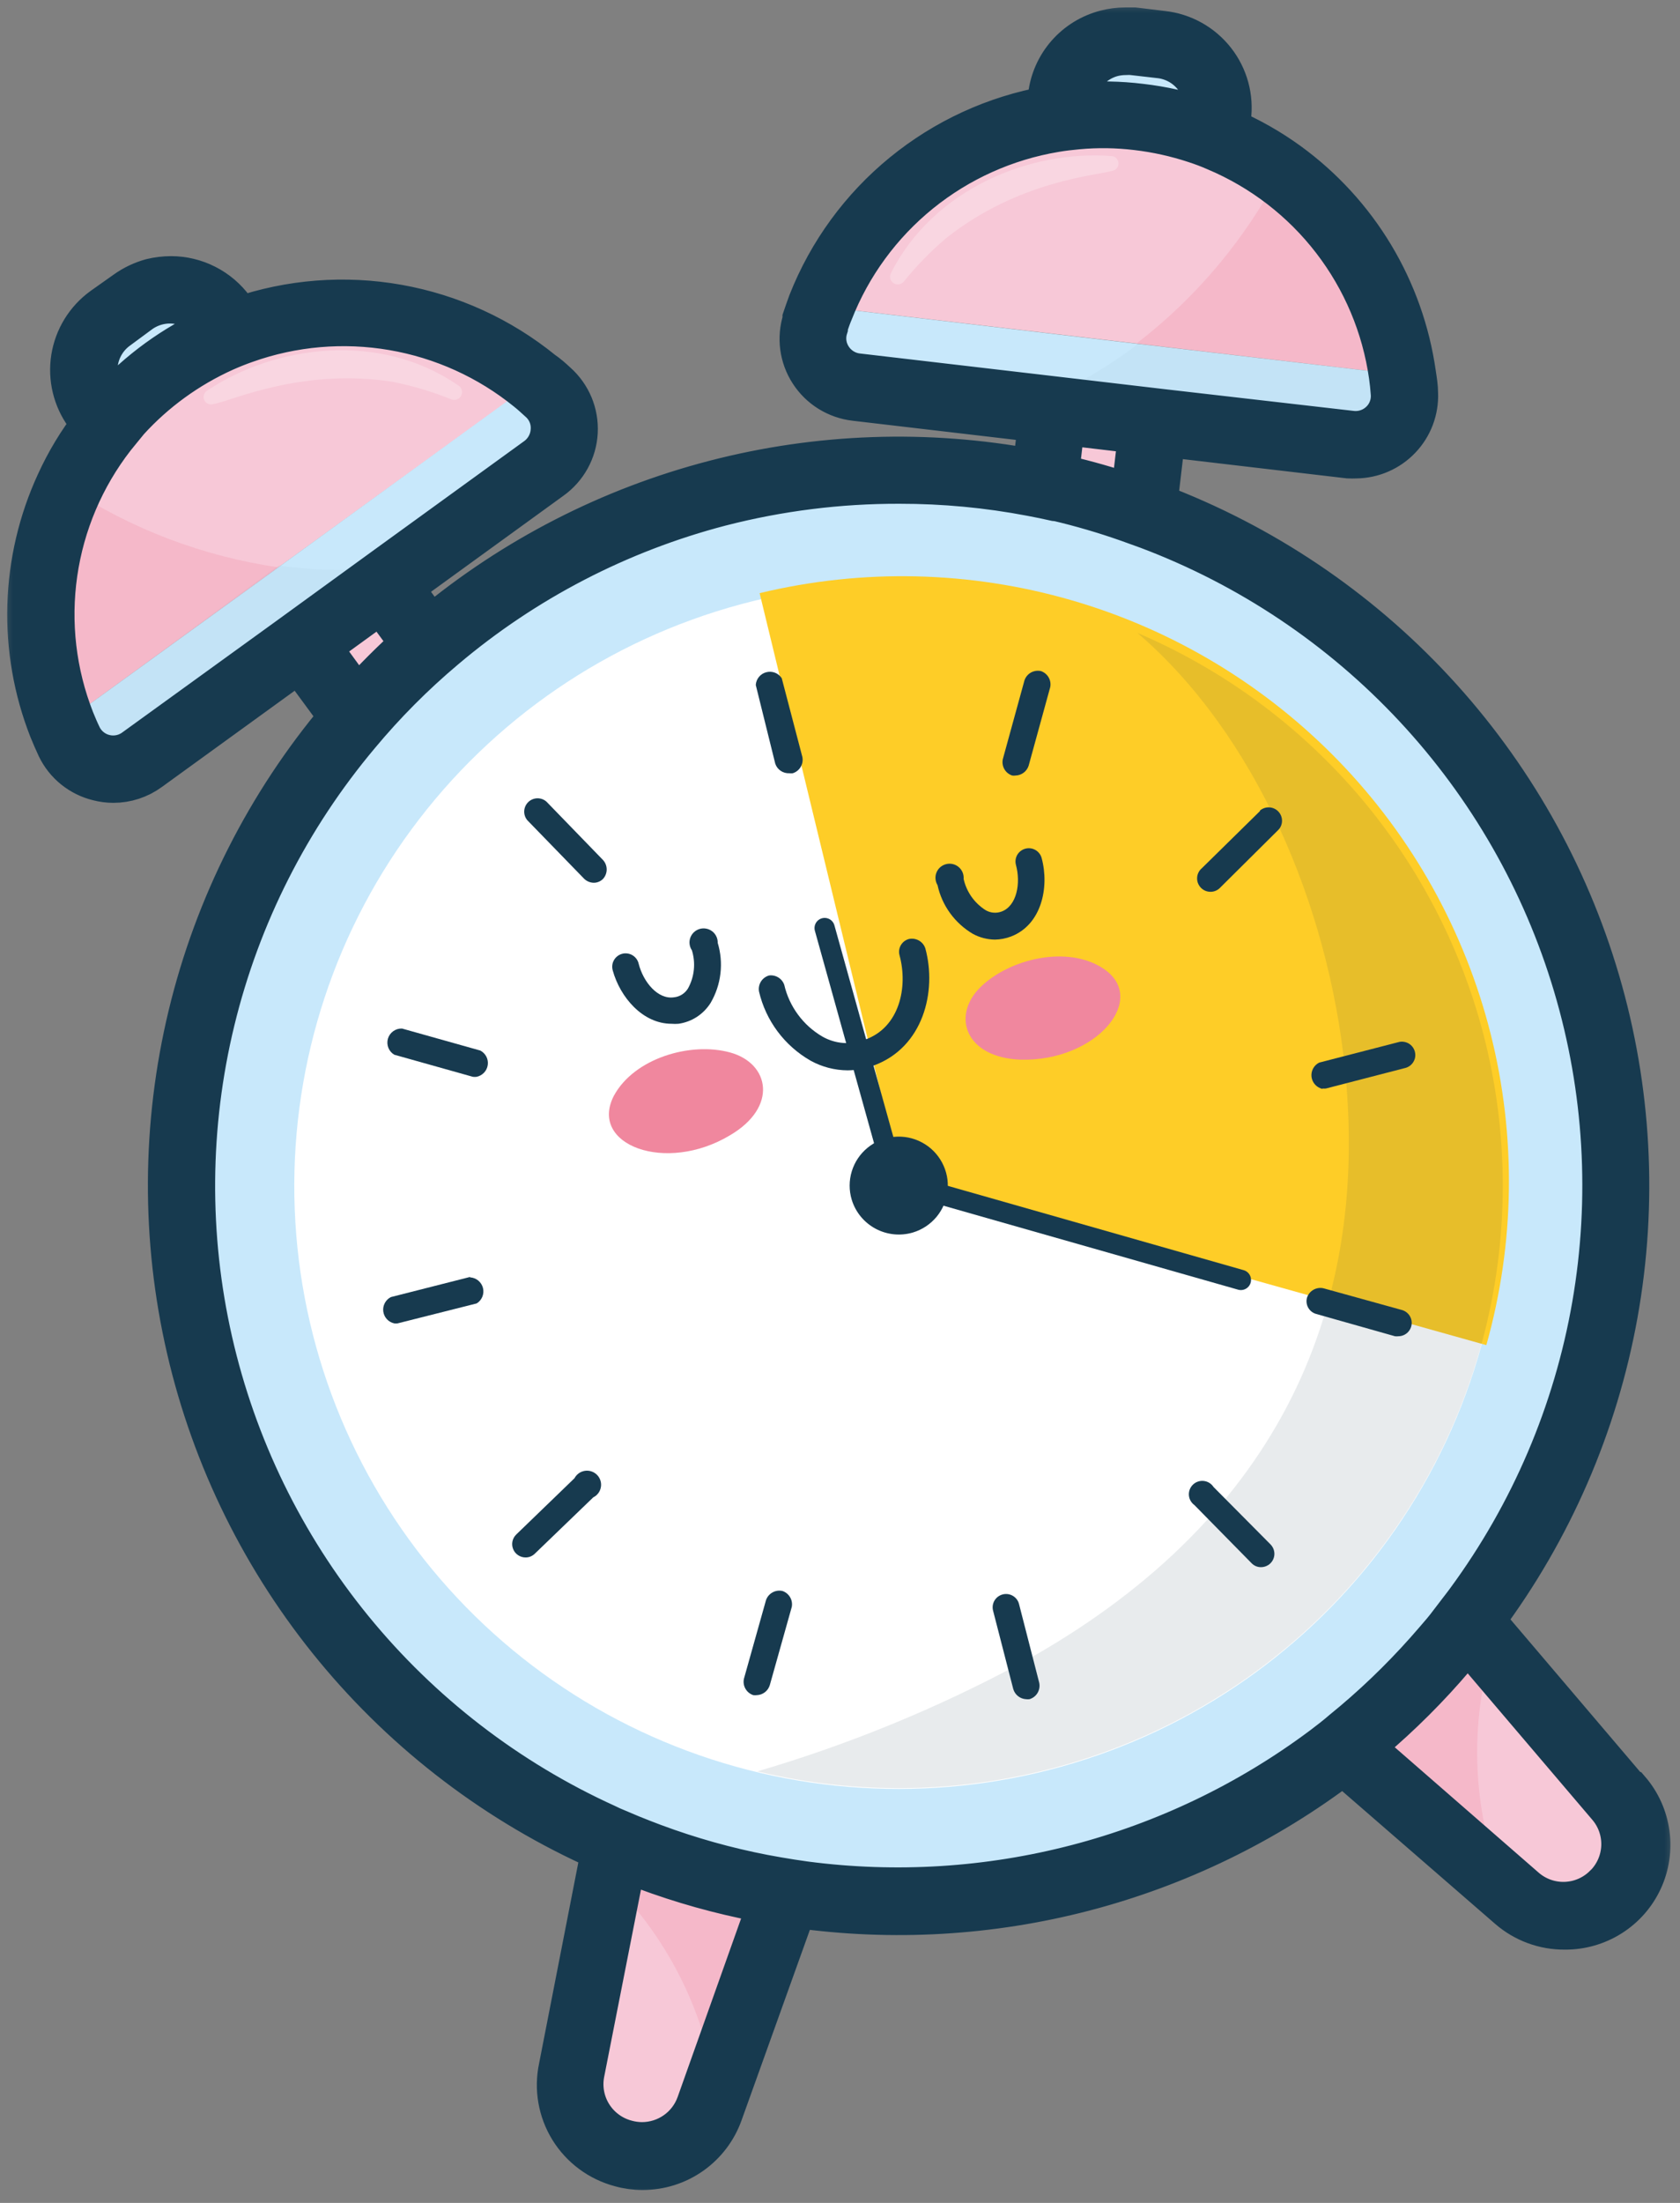 <svg width="58" height="76" viewBox="0 0 58 76" fill="none" xmlns="http://www.w3.org/2000/svg">
<rect x="0" y="0" width="58" height="76" fill="#808080" stroke="none"/>
<path d="M39.357 14.499L38.992 17.602C38.178 17.315 37.349 17.074 36.508 16.878L36.824 14.193L39.357 14.499Z" fill="#F7C8D7"/>
<path d="M48.418 12.93L39.24 11.852L28.358 10.575C29.066 8.769 30.265 7.196 31.821 6.032C33.377 4.869 35.228 4.162 37.165 3.991C38.589 3.87 40.023 4.039 41.379 4.486C42.389 4.824 43.34 5.315 44.199 5.943C45.338 6.765 46.298 7.808 47.023 9.008C47.748 10.209 48.222 11.543 48.418 12.93Z" fill="#F7C8D7"/>
<path d="M10.803 21.938L12.639 24.468C13.213 23.815 13.825 23.196 14.471 22.613L12.873 20.428L10.803 21.938Z" fill="#F7C8D7"/>
<path d="M2.127 24.992L9.604 19.578L18.484 13.154C16.701 11.69 14.48 10.858 12.17 10.79C9.861 10.721 7.594 11.42 5.727 12.775C5.141 13.191 4.602 13.668 4.119 14.198C2.812 15.634 1.932 17.405 1.58 19.312C1.228 21.219 1.417 23.187 2.127 24.992Z" fill="#F7C8D7"/>
<path d="M55.393 65.037C55.032 65.393 54.55 65.6 54.044 65.616C53.536 65.632 53.042 65.456 52.66 65.124L51.554 64.153L46.249 59.589C47.591 58.452 48.837 57.208 49.976 55.869L51.335 57.462L55.49 62.317C55.821 62.699 55.995 63.192 55.977 63.696C55.958 64.2 55.75 64.679 55.393 65.037Z" fill="#F7C8D7"/>
<path d="M21.631 73.841C22.121 73.98 22.645 73.928 23.098 73.695C23.55 73.462 23.896 73.067 24.067 72.588L24.554 71.204L26.911 64.635C25.183 64.297 23.486 63.82 21.836 63.207L21.436 65.261L20.199 71.53C20.102 72.024 20.196 72.536 20.461 72.965C20.727 73.393 21.144 73.706 21.631 73.841Z" fill="#F7C8D7"/>
<g opacity="0.5">
<path opacity="0.5" d="M32.654 8.225C32.121 8.679 31.631 9.181 31.193 9.726C31.15 9.772 31.092 9.802 31.029 9.81C30.966 9.818 30.903 9.804 30.85 9.769C30.797 9.735 30.757 9.683 30.739 9.623C30.721 9.562 30.724 9.497 30.75 9.439C32.211 6.526 35.557 5.162 38.392 5.385C38.454 5.393 38.511 5.424 38.551 5.471C38.593 5.518 38.615 5.578 38.615 5.64C38.615 5.702 38.593 5.762 38.551 5.809C38.511 5.856 38.454 5.886 38.392 5.895C37.91 6.05 35.177 6.215 32.654 8.225Z" fill="white"/>
<path opacity="0.5" d="M13.554 13.172C14.24 13.309 14.912 13.509 15.561 13.77C15.626 13.801 15.7 13.806 15.768 13.783C15.836 13.759 15.893 13.71 15.924 13.646C15.956 13.582 15.96 13.507 15.937 13.439C15.914 13.372 15.864 13.316 15.8 13.284C13.111 11.434 9.511 11.9 7.149 13.478C7.094 13.513 7.055 13.566 7.038 13.628C7.021 13.69 7.028 13.756 7.057 13.813C7.086 13.87 7.136 13.914 7.196 13.937C7.256 13.959 7.323 13.959 7.383 13.935C7.914 13.867 10.378 12.677 13.554 13.172Z" fill="white"/>
</g>
<g opacity="0.5">
<path opacity="0.5" d="M48.417 12.931L39.235 11.854C41.305 10.264 43.001 8.242 44.204 5.93C45.343 6.754 46.303 7.799 47.027 9.003C47.751 10.206 48.224 11.542 48.417 12.931Z" fill="#F0879E"/>
<path opacity="0.5" d="M2.132 24.992L9.609 19.573C7.024 19.198 4.553 18.262 2.371 16.83C1.782 18.105 1.457 19.484 1.416 20.887C1.375 22.29 1.618 23.686 2.132 24.992Z" fill="#F0879E"/>
<path opacity="0.5" d="M51.355 57.464C50.818 59.676 50.887 61.992 51.554 64.169L46.25 59.59C47.591 58.453 48.837 57.209 49.976 55.871L51.355 57.464Z" fill="#F0879E"/>
<path opacity="0.5" d="M21.431 65.261C22.984 66.93 24.06 68.981 24.549 71.204L26.907 64.635C25.178 64.297 23.481 63.82 21.831 63.207L21.431 65.261Z" fill="#F0879E"/>
</g>
<path d="M41.553 3.918C41.529 4.117 41.469 4.309 41.378 4.487C40.019 4.042 38.584 3.876 37.159 4.001C37.111 3.807 37.099 3.606 37.125 3.409C37.171 3.065 37.318 2.744 37.548 2.484C37.778 2.225 38.08 2.04 38.416 1.952C38.627 1.898 38.847 1.883 39.064 1.908L40.038 2.02C40.488 2.078 40.898 2.309 41.181 2.663C41.464 3.018 41.597 3.468 41.553 3.918Z" fill="#C8E8FB"/>
<path d="M48.416 12.931C48.446 13.145 48.47 13.358 48.485 13.577C48.499 13.823 48.459 14.07 48.368 14.299C48.277 14.528 48.136 14.735 47.956 14.904C47.775 15.073 47.56 15.2 47.325 15.277C47.09 15.354 46.84 15.379 46.595 15.349L39.356 14.499L36.804 14.198L35.342 14.028L29.551 13.349C29.303 13.32 29.065 13.238 28.854 13.107C28.642 12.976 28.462 12.8 28.327 12.591C28.191 12.383 28.104 12.148 28.07 11.902C28.037 11.656 28.058 11.405 28.133 11.169C28.201 10.97 28.265 10.775 28.343 10.576L39.234 11.858L48.416 12.931Z" fill="#C8E8FB"/>
<path d="M3.69 13.786C3.808 13.947 3.953 14.087 4.119 14.199C4.597 13.669 5.131 13.192 5.712 12.776C6.287 12.358 6.904 12 7.553 11.708C7.476 11.438 7.334 11.191 7.141 10.988C6.947 10.785 6.706 10.632 6.44 10.541C6.174 10.451 5.89 10.427 5.612 10.47C5.334 10.513 5.071 10.623 4.845 10.79L4.065 11.358C3.693 11.631 3.444 12.04 3.374 12.495C3.304 12.95 3.417 13.415 3.69 13.786Z" fill="#C8E8FB"/>
<path d="M2.126 24.992C2.209 25.191 2.292 25.39 2.389 25.59C2.499 25.81 2.655 26.003 2.848 26.156C3.041 26.309 3.265 26.418 3.505 26.476C3.744 26.533 3.994 26.538 4.235 26.488C4.477 26.439 4.705 26.338 4.903 26.192L10.801 21.919L12.877 20.413L14.055 19.559L18.776 16.16C18.977 16.014 19.144 15.826 19.264 15.609C19.384 15.391 19.455 15.15 19.471 14.902C19.487 14.655 19.447 14.406 19.356 14.176C19.264 13.945 19.123 13.737 18.941 13.567C18.785 13.426 18.629 13.285 18.454 13.154L9.608 19.573L2.126 24.992Z" fill="#C8E8FB"/>
<path d="M54.983 34.661C55.994 38.504 56.059 42.533 55.17 46.406C54.282 50.279 52.469 53.881 49.883 56.904C49.015 57.92 48.067 58.865 47.048 59.73C43.703 62.568 39.66 64.465 35.334 65.227C31.009 65.989 26.558 65.589 22.439 64.067C21.952 63.887 21.436 63.678 20.944 63.464C15.329 60.967 10.846 56.476 8.369 50.867C5.892 45.257 5.596 38.929 7.541 33.114C9.485 27.299 13.53 22.413 18.889 19.407C24.247 16.401 30.536 15.49 36.532 16.85H36.61C37.459 17.044 38.296 17.286 39.118 17.574C42.971 18.897 46.436 21.15 49.204 24.131C51.972 27.112 53.957 30.729 54.983 34.661Z" fill="#C8E8FB"/>
<path d="M51.203 35.647C52.4 40.196 52.015 45.014 50.11 49.317C48.206 53.619 44.895 57.151 40.718 59.336C36.541 61.522 31.744 62.231 27.11 61.349C22.476 60.468 18.279 58.046 15.204 54.481C12.128 50.915 10.355 46.416 10.175 41.716C9.995 37.017 11.417 32.396 14.211 28.607C17.004 24.817 21.004 22.084 25.557 20.852C30.109 19.619 34.947 19.962 39.279 21.823C42.19 23.073 44.776 24.967 46.842 27.362C48.908 29.758 50.4 32.591 51.203 35.647Z" fill="white"/>
<g opacity="0.18">
<path opacity="0.18" d="M48.417 12.932C48.446 13.145 48.47 13.359 48.48 13.577C48.496 13.823 48.456 14.07 48.366 14.299C48.275 14.528 48.134 14.734 47.954 14.903C47.774 15.072 47.559 15.199 47.324 15.275C47.089 15.351 46.84 15.375 46.595 15.345L41.51 14.752C41.471 14.752 41.344 14.728 41.305 14.752H41.378H41.217H41.251L40.725 14.689H40.759L35.401 14.058C36.785 13.514 38.086 12.782 39.269 11.883L48.417 12.932Z" fill="#173A4F"/>
<path opacity="0.18" d="M2.131 24.994C2.209 25.193 2.292 25.392 2.39 25.586C2.499 25.806 2.656 25.999 2.849 26.152C3.041 26.305 3.265 26.415 3.505 26.473C3.744 26.53 3.993 26.535 4.235 26.487C4.476 26.439 4.704 26.338 4.903 26.193L9.048 23.192H9.024L9.194 23.076H9.165L9.292 22.979L9.268 23.003L9.696 22.687H9.672L14.056 19.512C12.582 19.716 11.087 19.716 9.613 19.512L2.131 24.994Z" fill="#173A4F"/>
</g>
<path d="M26.225 20.464C29.777 19.608 33.493 19.693 37.002 20.711C40.511 21.729 43.692 23.645 46.229 26.268C48.765 28.891 50.569 32.129 51.461 35.662C52.353 39.195 52.302 42.9 51.314 46.407L31.149 40.759L26.225 20.464Z" fill="#FECD27"/>
<path d="M21.192 37.806C21.894 36.505 23.842 35.936 25.206 36.31C26.57 36.684 26.867 38.189 25.206 39.165C22.975 40.505 20.321 39.496 21.192 37.806Z" fill="#F0879E"/>
<path d="M38.08 33.408C36.853 32.602 34.851 33.073 33.847 34.058C32.844 35.044 33.321 36.486 35.235 36.559C37.856 36.627 39.673 34.447 38.08 33.408Z" fill="#F0879E"/>
<path d="M29.405 41.39C29.308 41.07 29.309 40.728 29.407 40.409C29.505 40.089 29.696 39.805 29.956 39.594C30.215 39.382 30.532 39.252 30.866 39.221C31.2 39.189 31.536 39.256 31.831 39.415C32.127 39.573 32.368 39.815 32.525 40.111C32.682 40.406 32.748 40.741 32.714 41.074C32.68 41.406 32.548 41.721 32.335 41.979C32.121 42.237 31.835 42.426 31.514 42.522C31.084 42.648 30.621 42.601 30.226 42.389C29.831 42.177 29.535 41.818 29.405 41.39Z" fill="#173A4F"/>
<mask id="path-25-outside-1_491_28330" maskUnits="userSpaceOnUse" x="-0.051" y="-0.043" width="58" height="76" fill="black">
<rect fill="white" x="-0.051" y="-0.043" width="58" height="76"/>
<path d="M56.216 61.73L51.257 55.903C53.585 52.782 55.155 49.164 55.844 45.336C56.532 41.507 56.32 37.571 55.224 33.838C54.129 30.105 52.179 26.675 49.529 23.82C46.879 20.965 43.6 18.762 39.951 17.384L40.224 15.063L46.556 15.806C46.642 15.81 46.728 15.81 46.814 15.806C47.103 15.803 47.389 15.742 47.653 15.627C47.918 15.512 48.157 15.345 48.356 15.136C48.555 14.928 48.71 14.681 48.812 14.412C48.913 14.142 48.96 13.855 48.948 13.567C48.948 13.339 48.909 13.116 48.875 12.887C48.67 11.443 48.177 10.054 47.424 8.802C46.671 7.551 45.673 6.464 44.491 5.604C43.847 5.137 43.152 4.743 42.421 4.429C42.451 4.312 42.474 4.194 42.489 4.074C42.536 3.723 42.513 3.365 42.42 3.022C42.327 2.68 42.166 2.359 41.947 2.08C41.727 1.8 41.454 1.567 41.143 1.394C40.833 1.222 40.49 1.112 40.136 1.074L39.162 0.957C39.055 0.957 38.952 0.957 38.845 0.957C38.617 0.957 38.389 0.987 38.168 1.044C37.648 1.178 37.181 1.465 36.828 1.868C36.476 2.271 36.253 2.771 36.191 3.302C36.178 3.423 36.178 3.545 36.191 3.666C34.346 3.994 32.617 4.788 31.167 5.971C29.717 7.154 28.596 8.688 27.91 10.425C27.841 10.61 27.778 10.795 27.715 10.979V11.042C27.619 11.344 27.59 11.662 27.632 11.976C27.674 12.289 27.785 12.59 27.958 12.855C28.13 13.121 28.359 13.345 28.629 13.512C28.899 13.678 29.202 13.784 29.517 13.82L35.849 14.562L35.655 16.194C32.006 15.513 28.251 15.643 24.659 16.577C21.066 17.51 17.725 19.223 14.874 21.593L13.9 20.263L19.044 16.534C19.305 16.348 19.521 16.105 19.676 15.824C19.831 15.543 19.92 15.231 19.937 14.912C19.954 14.592 19.899 14.272 19.776 13.976C19.652 13.681 19.464 13.416 19.224 13.203C19.073 13.062 18.922 12.926 18.737 12.8C17.293 11.627 15.572 10.84 13.738 10.515C11.904 10.189 10.016 10.336 8.255 10.94C8.201 10.833 8.137 10.73 8.065 10.634C7.816 10.295 7.491 10.018 7.115 9.828C6.739 9.637 6.324 9.537 5.902 9.537C5.674 9.538 5.446 9.565 5.225 9.619C4.905 9.706 4.603 9.849 4.333 10.042L3.53 10.61C2.957 11.026 2.574 11.651 2.463 12.348C2.353 13.046 2.524 13.758 2.94 14.329C3.013 14.427 3.093 14.52 3.179 14.606C2.693 15.235 2.281 15.918 1.951 16.641C1.336 17.971 0.997 19.412 0.954 20.876C0.91 22.34 1.163 23.798 1.698 25.162C1.786 25.376 1.873 25.58 1.971 25.789C2.107 26.072 2.304 26.321 2.548 26.518C2.793 26.715 3.078 26.856 3.384 26.93C3.555 26.974 3.732 26.997 3.91 26.998C4.365 26.999 4.809 26.854 5.176 26.585L10.325 22.856L11.708 24.735C9.198 27.716 7.416 31.237 6.504 35.021C5.592 38.805 5.573 42.748 6.451 46.541C7.328 50.333 9.078 53.87 11.56 56.873C14.043 59.877 17.192 62.264 20.759 63.847L19.297 71.33C19.142 72.061 19.275 72.823 19.667 73.459C20.06 74.095 20.683 74.556 21.407 74.748C21.66 74.82 21.922 74.856 22.186 74.855C22.791 74.855 23.381 74.669 23.874 74.321C24.368 73.973 24.741 73.481 24.943 72.913L27.491 65.814C30.808 66.279 34.184 66.084 37.425 65.24C40.666 64.395 43.707 62.919 46.371 60.895L52.075 65.843C52.614 66.312 53.308 66.568 54.024 66.562C54.585 66.566 55.137 66.409 55.611 66.109C56.086 65.81 56.464 65.38 56.699 64.872C56.935 64.364 57.019 63.798 56.941 63.244C56.863 62.689 56.627 62.169 56.26 61.745L56.216 61.73ZM37.131 3.399C37.176 3.056 37.324 2.735 37.553 2.475C37.783 2.216 38.086 2.03 38.422 1.943C38.567 1.908 38.715 1.89 38.865 1.889C38.933 1.885 39.001 1.885 39.069 1.889L40.044 2.001C40.272 2.027 40.494 2.099 40.695 2.211C40.895 2.323 41.072 2.474 41.214 2.654C41.357 2.835 41.462 3.042 41.523 3.263C41.585 3.484 41.602 3.715 41.573 3.943C41.573 3.987 41.573 4.031 41.573 4.074C40.864 3.838 40.133 3.675 39.391 3.589C38.652 3.498 37.906 3.485 37.165 3.55C37.147 3.501 37.135 3.451 37.131 3.399ZM29.619 12.892C29.436 12.873 29.259 12.812 29.103 12.716C28.946 12.619 28.813 12.489 28.713 12.334C28.616 12.185 28.552 12.016 28.528 11.84C28.503 11.663 28.519 11.484 28.572 11.314V11.256C28.631 11.086 28.689 10.916 28.752 10.77C29.383 9.16 30.423 7.74 31.77 6.649C33.116 5.559 34.723 4.836 36.434 4.55C36.687 4.506 36.946 4.477 37.204 4.453C37.883 4.39 38.567 4.4 39.245 4.482C39.924 4.562 40.593 4.71 41.242 4.924C41.492 5.005 41.736 5.097 41.972 5.201C43.558 5.871 44.943 6.938 45.992 8.3C47.041 9.661 47.719 11.27 47.959 12.97C47.988 13.174 48.008 13.373 48.023 13.577C48.036 13.757 48.009 13.937 47.943 14.105C47.878 14.274 47.775 14.425 47.642 14.548C47.513 14.669 47.359 14.761 47.191 14.817C47.023 14.873 46.845 14.892 46.668 14.873L40.199 14.13L36.064 13.645L29.619 12.892ZM36.751 14.655L39.303 14.956L39.055 17.068C38.291 16.805 37.514 16.583 36.726 16.403L36.629 16.378H36.551L36.751 14.655ZM3.69 13.786C3.419 13.413 3.306 12.948 3.378 12.492C3.451 12.037 3.701 11.629 4.075 11.358L4.845 10.79C5.22 10.521 5.686 10.411 6.142 10.483C6.598 10.555 7.007 10.803 7.28 11.173C7.308 11.208 7.333 11.246 7.353 11.285C5.993 11.899 4.773 12.785 3.768 13.888L3.69 13.786ZM9.882 22.04L4.631 25.837C4.486 25.943 4.321 26.016 4.145 26.05C3.97 26.085 3.789 26.081 3.615 26.038C3.441 25.996 3.279 25.916 3.14 25.804C3 25.692 2.887 25.551 2.809 25.391C2.716 25.201 2.638 25.012 2.56 24.823C1.93 23.222 1.728 21.485 1.973 19.783C2.218 18.081 2.902 16.471 3.958 15.111C4.119 14.907 4.29 14.708 4.445 14.514C4.904 14.01 5.413 13.555 5.965 13.154C6.528 12.745 7.132 12.396 7.768 12.11C8.006 12.004 8.255 11.906 8.488 11.824C10.112 11.247 11.857 11.096 13.556 11.387C15.255 11.678 16.85 12.4 18.187 13.485C18.333 13.601 18.469 13.727 18.635 13.878C18.768 14 18.872 14.151 18.939 14.319C19.006 14.488 19.033 14.669 19.02 14.849C19.01 15.028 18.961 15.203 18.877 15.361C18.793 15.519 18.675 15.658 18.533 15.767L13.252 19.593L9.882 22.04ZM11.075 22.322L13.15 20.817L14.173 22.21C13.528 22.79 12.914 23.403 12.332 24.046L11.075 22.322ZM24.052 72.587C23.912 72.975 23.657 73.31 23.319 73.547C22.982 73.784 22.579 73.912 22.167 73.913C21.985 73.912 21.805 73.888 21.631 73.84C21.139 73.711 20.714 73.401 20.443 72.972C20.171 72.543 20.074 72.027 20.169 71.529L21.602 64.245L22.254 64.493C23.531 64.969 24.846 65.338 26.185 65.595L26.517 65.658L24.052 72.587ZM45.641 60.264C40.528 64.08 34.12 65.749 27.788 64.915C27.476 64.872 27.164 64.823 26.857 64.77L26.37 64.682C25.08 64.433 23.812 64.077 22.581 63.619C22.327 63.527 22.093 63.43 21.796 63.313L21.119 63.027L20.934 62.939C17.53 61.392 14.531 59.081 12.17 56.187C9.81 53.294 8.152 49.895 7.326 46.258C6.5 42.62 6.529 38.841 7.41 35.217C8.291 31.592 10.001 28.219 12.405 25.361C13.302 24.284 14.293 23.288 15.367 22.385C18.128 20.05 21.381 18.364 24.885 17.452C26.899 16.934 28.971 16.674 31.052 16.68C32.577 16.678 34.098 16.821 35.596 17.107C35.884 17.16 36.161 17.219 36.444 17.282C36.462 17.284 36.48 17.284 36.497 17.282C37.322 17.476 38.135 17.714 38.933 17.995L39.62 18.243C43.123 19.562 46.273 21.671 48.824 24.405C51.374 27.138 53.256 30.422 54.322 34.001C55.389 37.58 55.61 41.355 54.971 45.033C54.331 48.712 52.846 52.193 50.633 55.204C50.448 55.457 50.258 55.69 50.063 55.952C49.869 56.214 49.713 56.389 49.528 56.603C48.673 57.601 47.74 58.53 46.736 59.38L46.366 59.686C46.137 59.885 45.894 60.074 45.641 60.264ZM55.383 65.042C55.025 65.4 54.543 65.608 54.036 65.624C53.529 65.64 53.035 65.463 52.655 65.129L47.078 60.273L47.34 60.055C48.379 59.176 49.344 58.213 50.224 57.176C50.375 57.001 50.521 56.821 50.663 56.642L55.505 62.328C55.832 62.71 56.002 63.202 55.981 63.704C55.96 64.206 55.75 64.682 55.392 65.037L55.383 65.042Z"/>
</mask>
<path d="M56.216 61.73L51.257 55.903C53.585 52.782 55.155 49.164 55.844 45.336C56.532 41.507 56.32 37.571 55.224 33.838C54.129 30.105 52.179 26.675 49.529 23.82C46.879 20.965 43.6 18.762 39.951 17.384L40.224 15.063L46.556 15.806C46.642 15.81 46.728 15.81 46.814 15.806C47.103 15.803 47.389 15.742 47.653 15.627C47.918 15.512 48.157 15.345 48.356 15.136C48.555 14.928 48.71 14.681 48.812 14.412C48.913 14.142 48.96 13.855 48.948 13.567C48.948 13.339 48.909 13.116 48.875 12.887C48.67 11.443 48.177 10.054 47.424 8.802C46.671 7.551 45.673 6.464 44.491 5.604C43.847 5.137 43.152 4.743 42.421 4.429C42.451 4.312 42.474 4.194 42.489 4.074C42.536 3.723 42.513 3.365 42.42 3.022C42.327 2.68 42.166 2.359 41.947 2.08C41.727 1.8 41.454 1.567 41.143 1.394C40.833 1.222 40.49 1.112 40.136 1.074L39.162 0.957C39.055 0.957 38.952 0.957 38.845 0.957C38.617 0.957 38.389 0.987 38.168 1.044C37.648 1.178 37.181 1.465 36.828 1.868C36.476 2.271 36.253 2.771 36.191 3.302C36.178 3.423 36.178 3.545 36.191 3.666C34.346 3.994 32.617 4.788 31.167 5.971C29.717 7.154 28.596 8.688 27.91 10.425C27.841 10.61 27.778 10.795 27.715 10.979V11.042C27.619 11.344 27.59 11.662 27.632 11.976C27.674 12.289 27.785 12.59 27.958 12.855C28.13 13.121 28.359 13.345 28.629 13.512C28.899 13.678 29.202 13.784 29.517 13.82L35.849 14.562L35.655 16.194C32.006 15.513 28.251 15.643 24.659 16.577C21.066 17.51 17.725 19.223 14.874 21.593L13.9 20.263L19.044 16.534C19.305 16.348 19.521 16.105 19.676 15.824C19.831 15.543 19.92 15.231 19.937 14.912C19.954 14.592 19.899 14.272 19.776 13.976C19.652 13.681 19.464 13.416 19.224 13.203C19.073 13.062 18.922 12.926 18.737 12.8C17.293 11.627 15.572 10.84 13.738 10.515C11.904 10.189 10.016 10.336 8.255 10.94C8.201 10.833 8.137 10.73 8.065 10.634C7.816 10.295 7.491 10.018 7.115 9.828C6.739 9.637 6.324 9.537 5.902 9.537C5.674 9.538 5.446 9.565 5.225 9.619C4.905 9.706 4.603 9.849 4.333 10.042L3.53 10.61C2.957 11.026 2.574 11.651 2.463 12.348C2.353 13.046 2.524 13.758 2.94 14.329C3.013 14.427 3.093 14.52 3.179 14.606C2.693 15.235 2.281 15.918 1.951 16.641C1.336 17.971 0.997 19.412 0.954 20.876C0.91 22.34 1.163 23.798 1.698 25.162C1.786 25.376 1.873 25.58 1.971 25.789C2.107 26.072 2.304 26.321 2.548 26.518C2.793 26.715 3.078 26.856 3.384 26.93C3.555 26.974 3.732 26.997 3.91 26.998C4.365 26.999 4.809 26.854 5.176 26.585L10.325 22.856L11.708 24.735C9.198 27.716 7.416 31.237 6.504 35.021C5.592 38.805 5.573 42.748 6.451 46.541C7.328 50.333 9.078 53.87 11.56 56.873C14.043 59.877 17.192 62.264 20.759 63.847L19.297 71.33C19.142 72.061 19.275 72.823 19.667 73.459C20.06 74.095 20.683 74.556 21.407 74.748C21.66 74.82 21.922 74.856 22.186 74.855C22.791 74.855 23.381 74.669 23.874 74.321C24.368 73.973 24.741 73.481 24.943 72.913L27.491 65.814C30.808 66.279 34.184 66.084 37.425 65.24C40.666 64.395 43.707 62.919 46.371 60.895L52.075 65.843C52.614 66.312 53.308 66.568 54.024 66.562C54.585 66.566 55.137 66.409 55.611 66.109C56.086 65.81 56.464 65.38 56.699 64.872C56.935 64.364 57.019 63.798 56.941 63.244C56.863 62.689 56.627 62.169 56.26 61.745L56.216 61.73ZM37.131 3.399C37.176 3.056 37.324 2.735 37.553 2.475C37.783 2.216 38.086 2.03 38.422 1.943C38.567 1.908 38.715 1.89 38.865 1.889C38.933 1.885 39.001 1.885 39.069 1.889L40.044 2.001C40.272 2.027 40.494 2.099 40.695 2.211C40.895 2.323 41.072 2.474 41.214 2.654C41.357 2.835 41.462 3.042 41.523 3.263C41.585 3.484 41.602 3.715 41.573 3.943C41.573 3.987 41.573 4.031 41.573 4.074C40.864 3.838 40.133 3.675 39.391 3.589C38.652 3.498 37.906 3.485 37.165 3.55C37.147 3.501 37.135 3.451 37.131 3.399ZM29.619 12.892C29.436 12.873 29.259 12.812 29.103 12.716C28.946 12.619 28.813 12.489 28.713 12.334C28.616 12.185 28.552 12.016 28.528 11.84C28.503 11.663 28.519 11.484 28.572 11.314V11.256C28.631 11.086 28.689 10.916 28.752 10.77C29.383 9.16 30.423 7.74 31.77 6.649C33.116 5.559 34.723 4.836 36.434 4.55C36.687 4.506 36.946 4.477 37.204 4.453C37.883 4.39 38.567 4.4 39.245 4.482C39.924 4.562 40.593 4.71 41.242 4.924C41.492 5.005 41.736 5.097 41.972 5.201C43.558 5.871 44.943 6.938 45.992 8.3C47.041 9.661 47.719 11.27 47.959 12.97C47.988 13.174 48.008 13.373 48.023 13.577C48.036 13.757 48.009 13.937 47.943 14.105C47.878 14.274 47.775 14.425 47.642 14.548C47.513 14.669 47.359 14.761 47.191 14.817C47.023 14.873 46.845 14.892 46.668 14.873L40.199 14.13L36.064 13.645L29.619 12.892ZM36.751 14.655L39.303 14.956L39.055 17.068C38.291 16.805 37.514 16.583 36.726 16.403L36.629 16.378H36.551L36.751 14.655ZM3.69 13.786C3.419 13.413 3.306 12.948 3.378 12.492C3.451 12.037 3.701 11.629 4.075 11.358L4.845 10.79C5.22 10.521 5.686 10.411 6.142 10.483C6.598 10.555 7.007 10.803 7.28 11.173C7.308 11.208 7.333 11.246 7.353 11.285C5.993 11.899 4.773 12.785 3.768 13.888L3.69 13.786ZM9.882 22.04L4.631 25.837C4.486 25.943 4.321 26.016 4.145 26.05C3.97 26.085 3.789 26.081 3.615 26.038C3.441 25.996 3.279 25.916 3.14 25.804C3 25.692 2.887 25.551 2.809 25.391C2.716 25.201 2.638 25.012 2.56 24.823C1.93 23.222 1.728 21.485 1.973 19.783C2.218 18.081 2.902 16.471 3.958 15.111C4.119 14.907 4.29 14.708 4.445 14.514C4.904 14.01 5.413 13.555 5.965 13.154C6.528 12.745 7.132 12.396 7.768 12.11C8.006 12.004 8.255 11.906 8.488 11.824C10.112 11.247 11.857 11.096 13.556 11.387C15.255 11.678 16.85 12.4 18.187 13.485C18.333 13.601 18.469 13.727 18.635 13.878C18.768 14 18.872 14.151 18.939 14.319C19.006 14.488 19.033 14.669 19.02 14.849C19.01 15.028 18.961 15.203 18.877 15.361C18.793 15.519 18.675 15.658 18.533 15.767L13.252 19.593L9.882 22.04ZM11.075 22.322L13.15 20.817L14.173 22.21C13.528 22.79 12.914 23.403 12.332 24.046L11.075 22.322ZM24.052 72.587C23.912 72.975 23.657 73.31 23.319 73.547C22.982 73.784 22.579 73.912 22.167 73.913C21.985 73.912 21.805 73.888 21.631 73.84C21.139 73.711 20.714 73.401 20.443 72.972C20.171 72.543 20.074 72.027 20.169 71.529L21.602 64.245L22.254 64.493C23.531 64.969 24.846 65.338 26.185 65.595L26.517 65.658L24.052 72.587ZM45.641 60.264C40.528 64.08 34.12 65.749 27.788 64.915C27.476 64.872 27.164 64.823 26.857 64.77L26.37 64.682C25.08 64.433 23.812 64.077 22.581 63.619C22.327 63.527 22.093 63.43 21.796 63.313L21.119 63.027L20.934 62.939C17.53 61.392 14.531 59.081 12.17 56.187C9.81 53.294 8.152 49.895 7.326 46.258C6.5 42.62 6.529 38.841 7.41 35.217C8.291 31.592 10.001 28.219 12.405 25.361C13.302 24.284 14.293 23.288 15.367 22.385C18.128 20.05 21.381 18.364 24.885 17.452C26.899 16.934 28.971 16.674 31.052 16.68C32.577 16.678 34.098 16.821 35.596 17.107C35.884 17.16 36.161 17.219 36.444 17.282C36.462 17.284 36.48 17.284 36.497 17.282C37.322 17.476 38.135 17.714 38.933 17.995L39.62 18.243C43.123 19.562 46.273 21.671 48.824 24.405C51.374 27.138 53.256 30.422 54.322 34.001C55.389 37.58 55.61 41.355 54.971 45.033C54.331 48.712 52.846 52.193 50.633 55.204C50.448 55.457 50.258 55.69 50.063 55.952C49.869 56.214 49.713 56.389 49.528 56.603C48.673 57.601 47.74 58.53 46.736 59.38L46.366 59.686C46.137 59.885 45.894 60.074 45.641 60.264ZM55.383 65.042C55.025 65.4 54.543 65.608 54.036 65.624C53.529 65.64 53.035 65.463 52.655 65.129L47.078 60.273L47.34 60.055C48.379 59.176 49.344 58.213 50.224 57.176C50.375 57.001 50.521 56.821 50.663 56.642L55.505 62.328C55.832 62.71 56.002 63.202 55.981 63.704C55.96 64.206 55.75 64.682 55.392 65.037L55.383 65.042Z" fill="#173A4F"/>
<path d="M56.216 61.73L51.257 55.903C53.585 52.782 55.155 49.164 55.844 45.336C56.532 41.507 56.32 37.571 55.224 33.838C54.129 30.105 52.179 26.675 49.529 23.82C46.879 20.965 43.6 18.762 39.951 17.384L40.224 15.063L46.556 15.806C46.642 15.81 46.728 15.81 46.814 15.806C47.103 15.803 47.389 15.742 47.653 15.627C47.918 15.512 48.157 15.345 48.356 15.136C48.555 14.928 48.71 14.681 48.812 14.412C48.913 14.142 48.96 13.855 48.948 13.567C48.948 13.339 48.909 13.116 48.875 12.887C48.67 11.443 48.177 10.054 47.424 8.802C46.671 7.551 45.673 6.464 44.491 5.604C43.847 5.137 43.152 4.743 42.421 4.429C42.451 4.312 42.474 4.194 42.489 4.074C42.536 3.723 42.513 3.365 42.42 3.022C42.327 2.68 42.166 2.359 41.947 2.08C41.727 1.8 41.454 1.567 41.143 1.394C40.833 1.222 40.49 1.112 40.136 1.074L39.162 0.957C39.055 0.957 38.952 0.957 38.845 0.957C38.617 0.957 38.389 0.987 38.168 1.044C37.648 1.178 37.181 1.465 36.828 1.868C36.476 2.271 36.253 2.771 36.191 3.302C36.178 3.423 36.178 3.545 36.191 3.666C34.346 3.994 32.617 4.788 31.167 5.971C29.717 7.154 28.596 8.688 27.91 10.425C27.841 10.61 27.778 10.795 27.715 10.979V11.042C27.619 11.344 27.59 11.662 27.632 11.976C27.674 12.289 27.785 12.59 27.958 12.855C28.13 13.121 28.359 13.345 28.629 13.512C28.899 13.678 29.202 13.784 29.517 13.82L35.849 14.562L35.655 16.194C32.006 15.513 28.251 15.643 24.659 16.577C21.066 17.51 17.725 19.223 14.874 21.593L13.9 20.263L19.044 16.534C19.305 16.348 19.521 16.105 19.676 15.824C19.831 15.543 19.92 15.231 19.937 14.912C19.954 14.592 19.899 14.272 19.776 13.976C19.652 13.681 19.464 13.416 19.224 13.203C19.073 13.062 18.922 12.926 18.737 12.8C17.293 11.627 15.572 10.84 13.738 10.515C11.904 10.189 10.016 10.336 8.255 10.94C8.201 10.833 8.137 10.73 8.065 10.634C7.816 10.295 7.491 10.018 7.115 9.828C6.739 9.637 6.324 9.537 5.902 9.537C5.674 9.538 5.446 9.565 5.225 9.619C4.905 9.706 4.603 9.849 4.333 10.042L3.53 10.61C2.957 11.026 2.574 11.651 2.463 12.348C2.353 13.046 2.524 13.758 2.94 14.329C3.013 14.427 3.093 14.52 3.179 14.606C2.693 15.235 2.281 15.918 1.951 16.641C1.336 17.971 0.997 19.412 0.954 20.876C0.91 22.34 1.163 23.798 1.698 25.162C1.786 25.376 1.873 25.58 1.971 25.789C2.107 26.072 2.304 26.321 2.548 26.518C2.793 26.715 3.078 26.856 3.384 26.93C3.555 26.974 3.732 26.997 3.91 26.998C4.365 26.999 4.809 26.854 5.176 26.585L10.325 22.856L11.708 24.735C9.198 27.716 7.416 31.237 6.504 35.021C5.592 38.805 5.573 42.748 6.451 46.541C7.328 50.333 9.078 53.87 11.56 56.873C14.043 59.877 17.192 62.264 20.759 63.847L19.297 71.33C19.142 72.061 19.275 72.823 19.667 73.459C20.06 74.095 20.683 74.556 21.407 74.748C21.66 74.82 21.922 74.856 22.186 74.855C22.791 74.855 23.381 74.669 23.874 74.321C24.368 73.973 24.741 73.481 24.943 72.913L27.491 65.814C30.808 66.279 34.184 66.084 37.425 65.24C40.666 64.395 43.707 62.919 46.371 60.895L52.075 65.843C52.614 66.312 53.308 66.568 54.024 66.562C54.585 66.566 55.137 66.409 55.611 66.109C56.086 65.81 56.464 65.38 56.699 64.872C56.935 64.364 57.019 63.798 56.941 63.244C56.863 62.689 56.627 62.169 56.26 61.745L56.216 61.73ZM37.131 3.399C37.176 3.056 37.324 2.735 37.553 2.475C37.783 2.216 38.086 2.03 38.422 1.943C38.567 1.908 38.715 1.89 38.865 1.889C38.933 1.885 39.001 1.885 39.069 1.889L40.044 2.001C40.272 2.027 40.494 2.099 40.695 2.211C40.895 2.323 41.072 2.474 41.214 2.654C41.357 2.835 41.462 3.042 41.523 3.263C41.585 3.484 41.602 3.715 41.573 3.943C41.573 3.987 41.573 4.031 41.573 4.074C40.864 3.838 40.133 3.675 39.391 3.589C38.652 3.498 37.906 3.485 37.165 3.55C37.147 3.501 37.135 3.451 37.131 3.399ZM29.619 12.892C29.436 12.873 29.259 12.812 29.103 12.716C28.946 12.619 28.813 12.489 28.713 12.334C28.616 12.185 28.552 12.016 28.528 11.84C28.503 11.663 28.519 11.484 28.572 11.314V11.256C28.631 11.086 28.689 10.916 28.752 10.77C29.383 9.16 30.423 7.74 31.77 6.649C33.116 5.559 34.723 4.836 36.434 4.55C36.687 4.506 36.946 4.477 37.204 4.453C37.883 4.39 38.567 4.4 39.245 4.482C39.924 4.562 40.593 4.71 41.242 4.924C41.492 5.005 41.736 5.097 41.972 5.201C43.558 5.871 44.943 6.938 45.992 8.3C47.041 9.661 47.719 11.27 47.959 12.97C47.988 13.174 48.008 13.373 48.023 13.577C48.036 13.757 48.009 13.937 47.943 14.105C47.878 14.274 47.775 14.425 47.642 14.548C47.513 14.669 47.359 14.761 47.191 14.817C47.023 14.873 46.845 14.892 46.668 14.873L40.199 14.13L36.064 13.645L29.619 12.892ZM36.751 14.655L39.303 14.956L39.055 17.068C38.291 16.805 37.514 16.583 36.726 16.403L36.629 16.378H36.551L36.751 14.655ZM3.69 13.786C3.419 13.413 3.306 12.948 3.378 12.492C3.451 12.037 3.701 11.629 4.075 11.358L4.845 10.79C5.22 10.521 5.686 10.411 6.142 10.483C6.598 10.555 7.007 10.803 7.28 11.173C7.308 11.208 7.333 11.246 7.353 11.285C5.993 11.899 4.773 12.785 3.768 13.888L3.69 13.786ZM9.882 22.04L4.631 25.837C4.486 25.943 4.321 26.016 4.145 26.05C3.97 26.085 3.789 26.081 3.615 26.038C3.441 25.996 3.279 25.916 3.14 25.804C3 25.692 2.887 25.551 2.809 25.391C2.716 25.201 2.638 25.012 2.56 24.823C1.93 23.222 1.728 21.485 1.973 19.783C2.218 18.081 2.902 16.471 3.958 15.111C4.119 14.907 4.29 14.708 4.445 14.514C4.904 14.01 5.413 13.555 5.965 13.154C6.528 12.745 7.132 12.396 7.768 12.11C8.006 12.004 8.255 11.906 8.488 11.824C10.112 11.247 11.857 11.096 13.556 11.387C15.255 11.678 16.85 12.4 18.187 13.485C18.333 13.601 18.469 13.727 18.635 13.878C18.768 14 18.872 14.151 18.939 14.319C19.006 14.488 19.033 14.669 19.02 14.849C19.01 15.028 18.961 15.203 18.877 15.361C18.793 15.519 18.675 15.658 18.533 15.767L13.252 19.593L9.882 22.04ZM11.075 22.322L13.15 20.817L14.173 22.21C13.528 22.79 12.914 23.403 12.332 24.046L11.075 22.322ZM24.052 72.587C23.912 72.975 23.657 73.31 23.319 73.547C22.982 73.784 22.579 73.912 22.167 73.913C21.985 73.912 21.805 73.888 21.631 73.84C21.139 73.711 20.714 73.401 20.443 72.972C20.171 72.543 20.074 72.027 20.169 71.529L21.602 64.245L22.254 64.493C23.531 64.969 24.846 65.338 26.185 65.595L26.517 65.658L24.052 72.587ZM45.641 60.264C40.528 64.08 34.12 65.749 27.788 64.915C27.476 64.872 27.164 64.823 26.857 64.77L26.37 64.682C25.08 64.433 23.812 64.077 22.581 63.619C22.327 63.527 22.093 63.43 21.796 63.313L21.119 63.027L20.934 62.939C17.53 61.392 14.531 59.081 12.17 56.187C9.81 53.294 8.152 49.895 7.326 46.258C6.5 42.62 6.529 38.841 7.41 35.217C8.291 31.592 10.001 28.219 12.405 25.361C13.302 24.284 14.293 23.288 15.367 22.385C18.128 20.05 21.381 18.364 24.885 17.452C26.899 16.934 28.971 16.674 31.052 16.68C32.577 16.678 34.098 16.821 35.596 17.107C35.884 17.16 36.161 17.219 36.444 17.282C36.462 17.284 36.48 17.284 36.497 17.282C37.322 17.476 38.135 17.714 38.933 17.995L39.62 18.243C43.123 19.562 46.273 21.671 48.824 24.405C51.374 27.138 53.256 30.422 54.322 34.001C55.389 37.58 55.61 41.355 54.971 45.033C54.331 48.712 52.846 52.193 50.633 55.204C50.448 55.457 50.258 55.69 50.063 55.952C49.869 56.214 49.713 56.389 49.528 56.603C48.673 57.601 47.74 58.53 46.736 59.38L46.366 59.686C46.137 59.885 45.894 60.074 45.641 60.264ZM55.383 65.042C55.025 65.4 54.543 65.608 54.036 65.624C53.529 65.64 53.035 65.463 52.655 65.129L47.078 60.273L47.34 60.055C48.379 59.176 49.344 58.213 50.224 57.176C50.375 57.001 50.521 56.821 50.663 56.642L55.505 62.328C55.832 62.71 56.002 63.202 55.981 63.704C55.96 64.206 55.75 64.682 55.392 65.037L55.383 65.042Z" stroke="#173A4F" stroke-width="1.4" mask="url(#path-25-outside-1_491_28330)"/>
<path d="M28.47 32.018L30.906 40.758L42.84 44.157" stroke="#173A4F" stroke-width="0.7" stroke-linecap="round" stroke-linejoin="round"/>
<path d="M26.765 26.347C26.798 26.447 26.864 26.534 26.952 26.593C27.04 26.653 27.145 26.682 27.252 26.677C27.29 26.681 27.33 26.681 27.369 26.677C27.484 26.641 27.582 26.563 27.643 26.459C27.704 26.355 27.725 26.232 27.7 26.113L26.989 23.399C26.933 23.313 26.852 23.246 26.756 23.209C26.66 23.172 26.555 23.166 26.456 23.192C26.356 23.217 26.267 23.274 26.202 23.353C26.137 23.432 26.098 23.53 26.092 23.632L26.765 26.347Z" fill="#173A4F"/>
<path opacity="0.1" d="M51.203 35.645C52.115 39.122 52.107 42.775 51.181 46.247C50.254 49.72 48.44 52.894 45.916 55.459C43.392 58.024 40.244 59.894 36.779 60.885C33.314 61.876 29.651 61.954 26.146 61.113C29.296 60.189 32.34 58.941 35.231 57.389C43.945 52.596 47.306 45.395 46.434 36.888C45.859 31.236 43.346 25.332 39.269 21.836C42.182 23.079 44.772 24.97 46.84 27.363C48.908 29.757 50.401 32.589 51.203 35.645Z" fill="#173A4F"/>
<path d="M35.937 23.152C35.818 23.126 35.694 23.145 35.588 23.205C35.483 23.265 35.404 23.362 35.367 23.478L34.621 26.192C34.596 26.309 34.615 26.431 34.674 26.535C34.733 26.639 34.829 26.717 34.943 26.755C34.983 26.762 35.024 26.762 35.065 26.755C35.166 26.752 35.263 26.717 35.343 26.656C35.423 26.595 35.483 26.511 35.513 26.415L36.258 23.706C36.281 23.59 36.261 23.471 36.202 23.369C36.143 23.267 36.048 23.19 35.937 23.152Z" fill="#173A4F"/>
<path d="M43.498 27.983L41.491 29.955C41.442 29.996 41.403 30.046 41.375 30.103C41.347 30.16 41.331 30.222 41.329 30.286C41.326 30.349 41.336 30.412 41.359 30.471C41.382 30.53 41.417 30.584 41.461 30.629C41.506 30.674 41.559 30.71 41.618 30.734C41.677 30.757 41.74 30.768 41.804 30.767C41.868 30.765 41.93 30.75 41.988 30.723C42.045 30.696 42.096 30.658 42.139 30.61L44.145 28.619C44.223 28.532 44.264 28.418 44.26 28.302C44.257 28.185 44.209 28.074 44.127 27.991C44.045 27.908 43.935 27.859 43.818 27.854C43.701 27.849 43.587 27.888 43.498 27.964V27.983Z" fill="#173A4F"/>
<path d="M45.66 37.553C45.699 37.558 45.738 37.558 45.777 37.553L48.5 36.849C48.56 36.836 48.617 36.81 48.668 36.774C48.718 36.739 48.761 36.693 48.793 36.64C48.826 36.588 48.847 36.529 48.857 36.468C48.866 36.407 48.863 36.344 48.847 36.285C48.832 36.225 48.805 36.169 48.767 36.119C48.73 36.07 48.683 36.029 48.629 35.998C48.575 35.968 48.516 35.948 48.454 35.941C48.393 35.933 48.33 35.938 48.271 35.956L45.543 36.66C45.453 36.705 45.379 36.777 45.332 36.866C45.285 36.954 45.267 37.055 45.279 37.155C45.292 37.254 45.336 37.348 45.404 37.422C45.472 37.495 45.561 37.547 45.66 37.568V37.553Z" fill="#173A4F"/>
<path d="M48.281 46.1C48.391 46.099 48.498 46.058 48.581 45.985C48.663 45.912 48.718 45.812 48.733 45.703C48.748 45.594 48.724 45.483 48.664 45.39C48.604 45.297 48.513 45.229 48.407 45.197L45.689 44.445C45.572 44.419 45.449 44.438 45.345 44.497C45.241 44.556 45.162 44.652 45.124 44.765C45.107 44.823 45.102 44.885 45.109 44.945C45.116 45.005 45.135 45.064 45.165 45.117C45.195 45.169 45.235 45.216 45.283 45.253C45.332 45.29 45.387 45.318 45.446 45.333L48.159 46.1C48.199 46.105 48.24 46.105 48.281 46.1Z" fill="#173A4F"/>
<path d="M41.895 51.3C41.858 51.243 41.808 51.195 41.751 51.159C41.693 51.123 41.628 51.101 41.56 51.093C41.493 51.085 41.424 51.092 41.36 51.114C41.295 51.135 41.236 51.171 41.187 51.218C41.138 51.264 41.1 51.322 41.075 51.385C41.051 51.448 41.04 51.516 41.045 51.584C41.05 51.651 41.069 51.717 41.103 51.776C41.136 51.835 41.182 51.886 41.237 51.926L43.21 53.931C43.252 53.975 43.303 54.009 43.359 54.033C43.415 54.056 43.475 54.068 43.536 54.067C43.627 54.067 43.715 54.04 43.791 53.99C43.867 53.94 43.926 53.869 43.961 53.785C43.996 53.702 44.006 53.61 43.989 53.522C43.973 53.433 43.93 53.351 43.867 53.286L41.895 51.3Z" fill="#173A4F"/>
<path d="M35.177 55.325C35.144 55.21 35.067 55.113 34.962 55.053C34.858 54.994 34.734 54.977 34.618 55.007C34.502 55.036 34.401 55.11 34.338 55.212C34.275 55.314 34.255 55.437 34.281 55.554L34.982 58.273C35.011 58.37 35.068 58.456 35.148 58.518C35.227 58.581 35.324 58.617 35.425 58.622C35.464 58.627 35.504 58.627 35.542 58.622C35.659 58.587 35.758 58.51 35.82 58.406C35.882 58.302 35.903 58.178 35.879 58.059L35.177 55.325Z" fill="#173A4F"/>
<path d="M27.014 54.889C26.896 54.862 26.772 54.88 26.667 54.94C26.561 54.999 26.482 55.095 26.444 55.209L25.684 57.914C25.657 58.032 25.675 58.155 25.735 58.26C25.794 58.365 25.891 58.444 26.005 58.482C26.047 58.487 26.09 58.487 26.132 58.482C26.232 58.478 26.328 58.443 26.407 58.382C26.487 58.321 26.545 58.237 26.575 58.142L27.335 55.438C27.357 55.323 27.336 55.204 27.277 55.104C27.218 55.003 27.125 54.927 27.014 54.889Z" fill="#173A4F"/>
<path d="M19.834 50.998L17.822 52.941C17.756 53.005 17.711 53.087 17.692 53.176C17.673 53.266 17.681 53.359 17.716 53.444C17.75 53.529 17.809 53.602 17.886 53.653C17.962 53.704 18.051 53.732 18.143 53.732C18.203 53.733 18.262 53.721 18.317 53.699C18.372 53.676 18.422 53.643 18.465 53.601L20.481 51.659C20.55 51.625 20.61 51.575 20.656 51.514C20.702 51.452 20.732 51.381 20.745 51.305C20.758 51.23 20.753 51.152 20.73 51.079C20.707 51.006 20.667 50.939 20.613 50.884C20.559 50.83 20.494 50.788 20.421 50.764C20.348 50.739 20.27 50.732 20.194 50.743C20.118 50.755 20.046 50.783 19.983 50.828C19.921 50.872 19.869 50.931 19.834 50.998Z" fill="#173A4F"/>
<path d="M16.228 44.055L13.495 44.749C13.406 44.794 13.332 44.866 13.285 44.955C13.238 45.044 13.219 45.145 13.232 45.244C13.245 45.344 13.288 45.437 13.356 45.511C13.425 45.585 13.514 45.636 13.612 45.657C13.649 45.662 13.687 45.662 13.724 45.657L16.457 44.968C16.546 44.913 16.614 44.832 16.653 44.736C16.692 44.641 16.699 44.535 16.674 44.434C16.648 44.334 16.591 44.245 16.511 44.179C16.431 44.113 16.332 44.075 16.228 44.069V44.055Z" fill="#173A4F"/>
<path d="M16.594 36.247L13.881 35.485C13.772 35.48 13.665 35.512 13.577 35.575C13.489 35.638 13.424 35.728 13.393 35.832C13.363 35.936 13.368 36.047 13.407 36.148C13.447 36.248 13.519 36.333 13.613 36.388L16.326 37.15C16.368 37.155 16.411 37.155 16.453 37.15C16.552 37.13 16.642 37.08 16.711 37.007C16.781 36.934 16.825 36.841 16.839 36.741C16.853 36.641 16.836 36.54 16.789 36.45C16.742 36.361 16.669 36.288 16.579 36.242L16.594 36.247Z" fill="#173A4F"/>
<path d="M20.164 30.314C20.252 30.402 20.371 30.452 20.495 30.455C20.555 30.456 20.614 30.444 20.669 30.422C20.724 30.399 20.775 30.366 20.817 30.324C20.899 30.235 20.945 30.118 20.945 29.996C20.945 29.875 20.899 29.758 20.817 29.669L18.868 27.659C18.781 27.581 18.668 27.539 18.55 27.541C18.433 27.544 18.322 27.59 18.238 27.671C18.154 27.753 18.104 27.863 18.098 27.979C18.092 28.096 18.131 28.21 18.206 28.299L20.164 30.314Z" fill="#173A4F"/>
<path d="M26.55 33.654C26.434 33.687 26.334 33.762 26.27 33.864C26.206 33.967 26.183 34.089 26.204 34.208C26.32 34.705 26.538 35.174 26.844 35.584C27.15 35.994 27.537 36.337 27.982 36.592C28.374 36.809 28.815 36.924 29.263 36.927C29.575 36.924 29.883 36.867 30.174 36.757C31.869 36.13 32.352 34.212 31.947 32.722C31.91 32.606 31.831 32.509 31.726 32.449C31.62 32.389 31.496 32.37 31.377 32.396C31.319 32.412 31.264 32.439 31.216 32.476C31.169 32.513 31.129 32.559 31.099 32.611C31.069 32.664 31.05 32.721 31.042 32.781C31.035 32.841 31.04 32.902 31.056 32.96C31.353 34.057 31.056 35.456 29.853 35.873C29.616 35.964 29.362 36.001 29.109 35.982C28.856 35.962 28.611 35.887 28.391 35.761C28.062 35.569 27.776 35.312 27.55 35.005C27.324 34.699 27.162 34.35 27.076 33.979C27.04 33.873 26.968 33.782 26.872 33.723C26.776 33.663 26.662 33.639 26.55 33.654Z" fill="#173A4F"/>
<path d="M35.402 29.279C35.343 29.294 35.288 29.321 35.239 29.358C35.191 29.394 35.151 29.44 35.12 29.492C35.09 29.545 35.07 29.603 35.062 29.663C35.055 29.723 35.059 29.784 35.075 29.842C35.246 30.473 35.104 31.245 34.588 31.445C34.498 31.48 34.4 31.495 34.303 31.487C34.206 31.48 34.112 31.45 34.028 31.401C33.836 31.28 33.67 31.122 33.54 30.938C33.41 30.753 33.317 30.544 33.268 30.323C33.274 30.247 33.262 30.17 33.233 30.099C33.204 30.028 33.158 29.965 33.1 29.915C33.041 29.865 32.972 29.829 32.897 29.811C32.823 29.793 32.745 29.793 32.67 29.811C32.595 29.829 32.526 29.864 32.467 29.913C32.408 29.963 32.362 30.026 32.333 30.097C32.303 30.168 32.291 30.244 32.297 30.321C32.303 30.397 32.327 30.471 32.367 30.537C32.443 30.885 32.59 31.214 32.8 31.503C33.01 31.792 33.277 32.035 33.585 32.217C33.819 32.345 34.082 32.413 34.349 32.416C34.539 32.413 34.727 32.377 34.905 32.309C35.957 31.906 36.234 30.614 35.962 29.604C35.947 29.546 35.92 29.492 35.883 29.444C35.847 29.396 35.801 29.356 35.749 29.326C35.697 29.296 35.64 29.276 35.58 29.268C35.52 29.26 35.46 29.264 35.402 29.279Z" fill="#173A4F"/>
<path d="M23.185 35.32C23.265 35.327 23.345 35.327 23.424 35.32C23.651 35.288 23.868 35.207 24.06 35.082C24.252 34.956 24.414 34.791 24.535 34.597C24.715 34.287 24.831 33.944 24.872 33.588C24.914 33.232 24.882 32.871 24.778 32.528C24.78 32.452 24.764 32.376 24.731 32.307C24.698 32.238 24.65 32.177 24.589 32.131C24.528 32.084 24.457 32.052 24.382 32.038C24.307 32.024 24.229 32.027 24.156 32.048C24.082 32.07 24.014 32.108 23.958 32.16C23.902 32.212 23.86 32.277 23.833 32.349C23.807 32.421 23.798 32.498 23.808 32.574C23.817 32.649 23.844 32.722 23.887 32.785C23.954 33.002 23.977 33.229 23.954 33.454C23.932 33.679 23.864 33.898 23.755 34.096C23.704 34.183 23.633 34.255 23.549 34.309C23.464 34.364 23.368 34.397 23.268 34.407C22.713 34.49 22.211 33.883 22.05 33.252C22.037 33.191 22.011 33.134 21.975 33.084C21.939 33.034 21.893 32.991 21.841 32.959C21.788 32.926 21.729 32.905 21.668 32.896C21.607 32.886 21.544 32.889 21.484 32.905C21.424 32.92 21.368 32.947 21.318 32.985C21.269 33.022 21.228 33.069 21.197 33.123C21.166 33.176 21.146 33.236 21.139 33.297C21.132 33.358 21.137 33.42 21.154 33.48C21.407 34.398 22.182 35.32 23.185 35.32Z" fill="#173A4F"/>
</svg>
